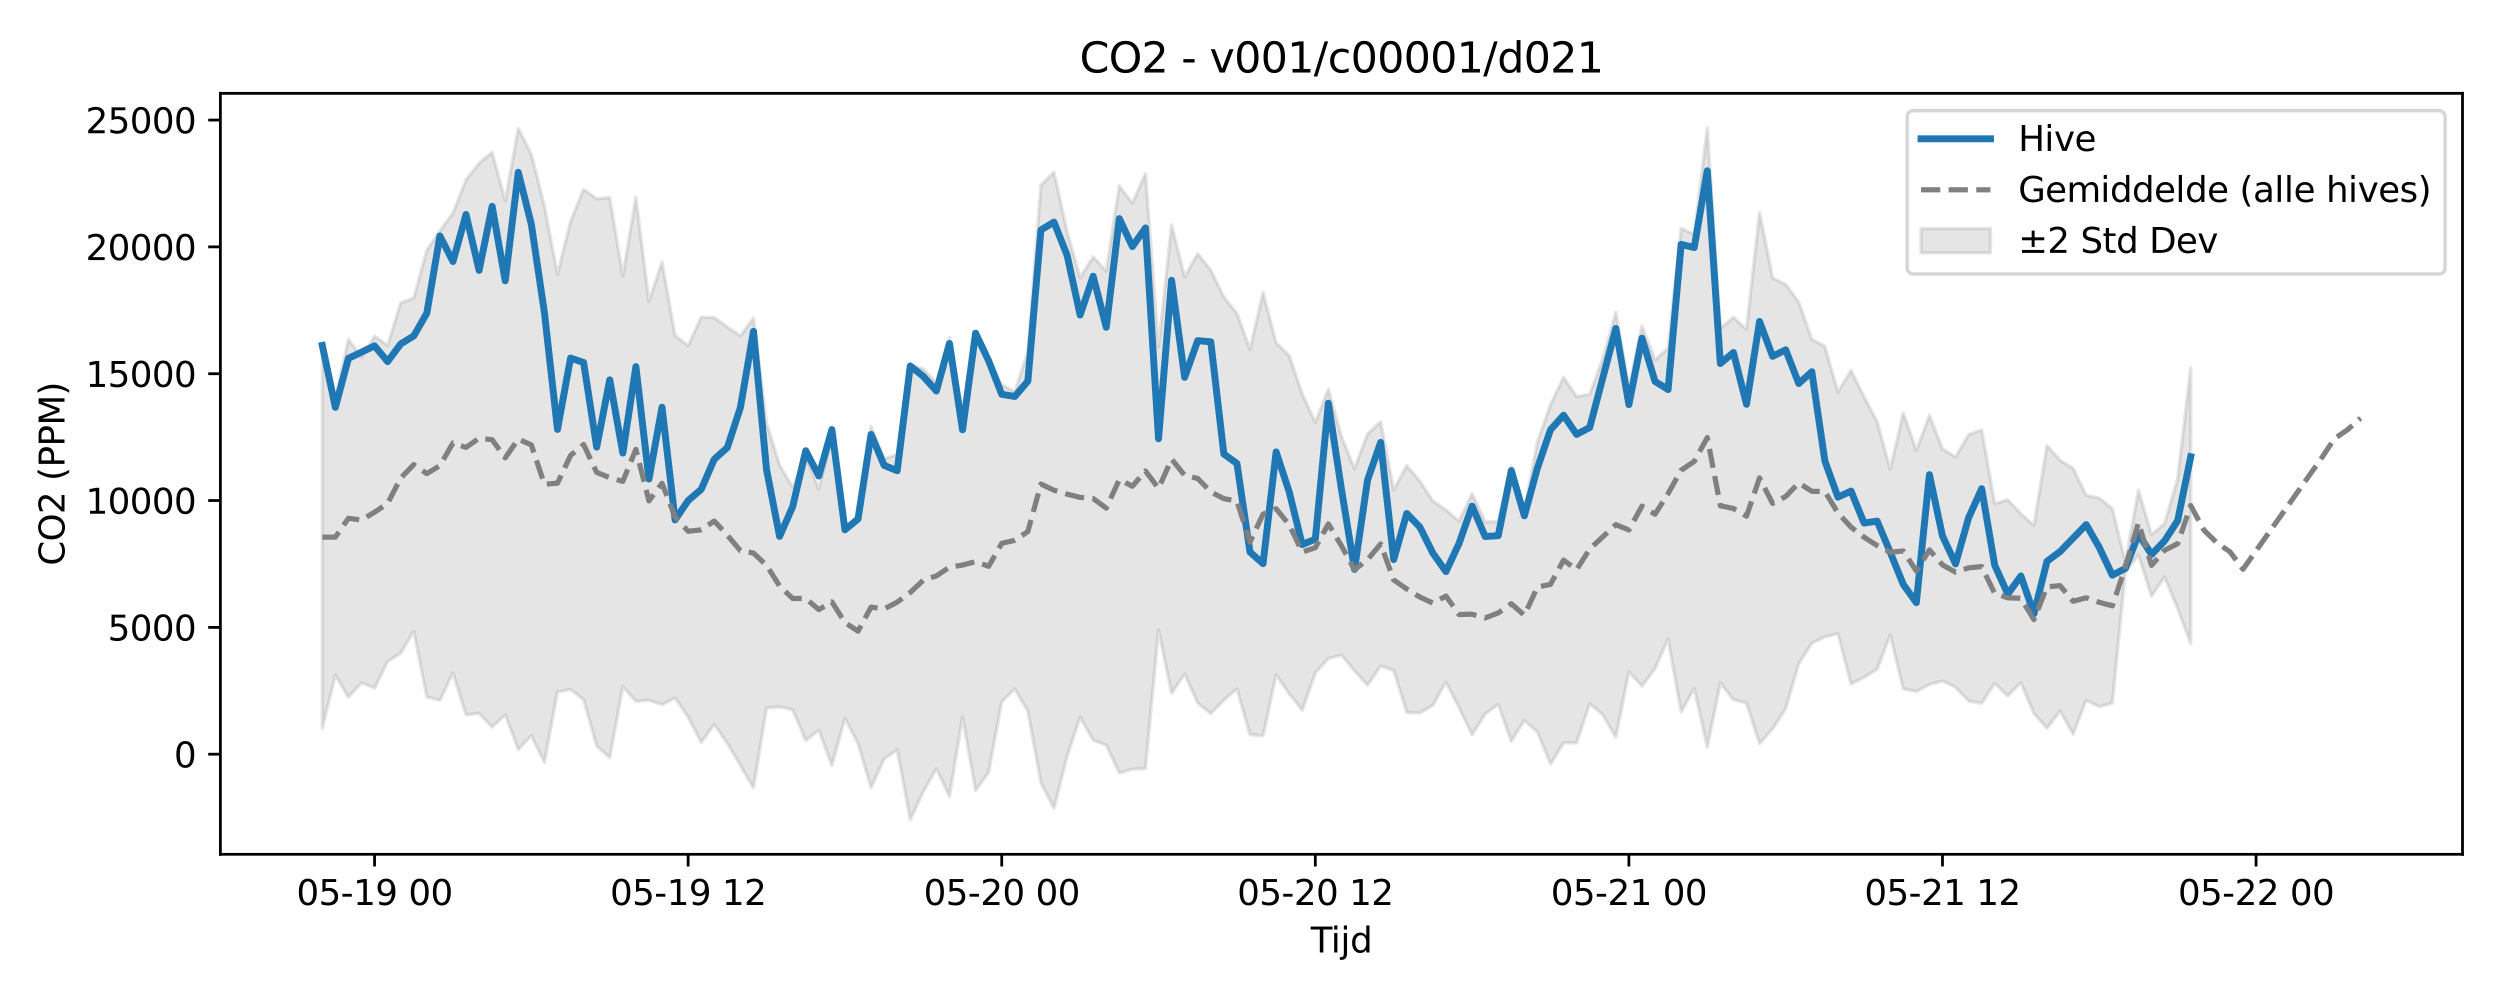 <?xml version="1.0" encoding="utf-8" standalone="no"?>
<!DOCTYPE svg PUBLIC "-//W3C//DTD SVG 1.1//EN"
  "http://www.w3.org/Graphics/SVG/1.1/DTD/svg11.dtd">
<svg xmlns:xlink="http://www.w3.org/1999/xlink" width="720pt" height="288pt" viewBox="0 0 720 288" xmlns="http://www.w3.org/2000/svg" version="1.1">
 <defs>
  <style type="text/css">*{stroke-linejoin: round; stroke-linecap: butt}</style>
 </defs>
 <g id="figure_1">
  <g id="patch_1">
   <path d="M 0 288 
L 720 288 
L 720 0 
L 0 0 
z
" style="fill: #ffffff"/>
  </g>
  <g id="axes_1">
   <g id="patch_2">
    <path d="M 63.47 246.04 
L 709.2 246.04 
L 709.2 26.88 
L 63.47 26.88 
z
" style="fill: #ffffff"/>
   </g>
   <g id="FillBetweenPolyCollection_1">
    <defs>
     <path id="m76bda08cf4" d="M 92.821 -188.352 
L 92.821 -78.25 
L 96.584 -93.55 
L 100.347 -87.184 
L 104.11 -91.374 
L 107.873 -89.809 
L 111.636 -97.475 
L 115.399 -99.892 
L 119.162 -106.175 
L 122.925 -87.254 
L 126.688 -86.297 
L 130.451 -94.209 
L 134.214 -82.093 
L 137.977 -82.581 
L 141.74 -78.581 
L 145.503 -82.148 
L 149.266 -72.137 
L 153.029 -76.142 
L 156.792 -68.441 
L 160.555 -88.715 
L 164.318 -89.424 
L 168.081 -86.488 
L 171.844 -73.146 
L 175.607 -69.78 
L 179.37 -90.232 
L 183.133 -86 
L 186.896 -86.339 
L 190.659 -85.08 
L 194.422 -86.954 
L 198.185 -81.518 
L 201.948 -74.172 
L 205.711 -79.349 
L 209.474 -73.909 
L 213.237 -67.546 
L 217 -61.051 
L 220.763 -84.072 
L 224.526 -84.425 
L 228.289 -83.593 
L 232.052 -74.73 
L 235.815 -77.698 
L 239.578 -67.581 
L 243.341 -81.087 
L 247.104 -73.909 
L 250.867 -61.094 
L 254.63 -69.449 
L 258.393 -72.015 
L 262.156 -51.922 
L 265.919 -60.007 
L 269.682 -66.601 
L 273.445 -58.593 
L 277.208 -81.572 
L 280.971 -60.356 
L 284.734 -65.531 
L 288.497 -85.868 
L 292.26 -89.541 
L 296.023 -83.178 
L 299.786 -62.541 
L 303.549 -55.208 
L 307.312 -70.129 
L 311.075 -81.447 
L 314.838 -74.806 
L 318.601 -73.417 
L 322.364 -65.348 
L 326.127 -66.472 
L 329.89 -66.68 
L 333.653 -106.562 
L 337.416 -88.341 
L 341.179 -93.891 
L 344.942 -85.511 
L 348.705 -82.473 
L 352.468 -86.34 
L 356.231 -89.598 
L 359.994 -76.428 
L 363.757 -76.089 
L 367.52 -93.656 
L 371.283 -88.179 
L 375.046 -83.486 
L 378.809 -94.196 
L 382.572 -98.364 
L 386.335 -99.318 
L 390.098 -94.811 
L 393.861 -90.655 
L 397.624 -96.177 
L 401.387 -94.948 
L 405.15 -82.833 
L 408.913 -82.635 
L 412.676 -84.902 
L 416.439 -91.534 
L 420.202 -84.144 
L 423.965 -76.373 
L 427.728 -82.382 
L 431.491 -85.145 
L 435.254 -74.478 
L 439.017 -80.532 
L 442.78 -77.148 
L 446.543 -67.971 
L 450.306 -73.996 
L 454.069 -74.087 
L 457.832 -85.327 
L 461.595 -82.117 
L 465.358 -75.716 
L 469.121 -94.561 
L 472.884 -90.396 
L 476.647 -95.426 
L 480.41 -103.976 
L 484.173 -82.947 
L 487.936 -89.729 
L 491.699 -72.811 
L 495.462 -91.271 
L 499.225 -86.48 
L 502.988 -85.539 
L 506.751 -73.82 
L 510.514 -78.064 
L 514.277 -83.926 
L 518.04 -96.824 
L 521.803 -102.758 
L 525.566 -104.578 
L 529.329 -105.465 
L 533.092 -91.041 
L 536.855 -92.908 
L 540.618 -95.242 
L 544.381 -105.082 
L 548.144 -89.593 
L 551.907 -88.852 
L 555.67 -90.853 
L 559.433 -91.895 
L 563.196 -90.087 
L 566.959 -86.063 
L 570.722 -85.452 
L 574.485 -91.189 
L 578.248 -87.582 
L 582.011 -91.37 
L 585.774 -82.476 
L 589.537 -78.259 
L 593.3 -83.213 
L 597.063 -76.554 
L 600.826 -86.334 
L 604.589 -84.487 
L 608.352 -85.501 
L 612.115 -123.43 
L 615.878 -128.125 
L 619.641 -116.312 
L 623.404 -121.818 
L 627.167 -112.67 
L 630.93 -102.674 
L 630.93 -182.142 
L 630.93 -182.142 
L 627.167 -150.167 
L 623.404 -137.227 
L 619.641 -134.049 
L 615.878 -146.805 
L 612.115 -126.068 
L 608.352 -141.528 
L 604.589 -144.585 
L 600.826 -145.337 
L 597.063 -153.119 
L 593.3 -155.438 
L 589.537 -159.706 
L 585.774 -136.651 
L 582.011 -140.023 
L 578.248 -144.064 
L 574.485 -142.917 
L 570.722 -164.194 
L 566.959 -162.847 
L 563.196 -156.348 
L 559.433 -158.743 
L 555.67 -168.38 
L 551.907 -158.223 
L 548.144 -169.051 
L 544.381 -152.83 
L 540.618 -166.508 
L 536.855 -173.663 
L 533.092 -181.344 
L 529.329 -175.07 
L 525.566 -188.27 
L 521.803 -190.257 
L 518.04 -200.997 
L 514.277 -206.087 
L 510.514 -207.968 
L 506.751 -226.905 
L 502.988 -193.142 
L 499.225 -196.616 
L 495.462 -193.403 
L 491.699 -251.158 
L 487.936 -220.485 
L 484.173 -222.19 
L 480.41 -187.751 
L 476.647 -184.381 
L 472.884 -194.09 
L 469.121 -176.171 
L 465.358 -198.084 
L 461.595 -184.673 
L 457.832 -174.437 
L 454.069 -173.773 
L 450.306 -179.361 
L 446.543 -171.44 
L 442.78 -160.708 
L 439.017 -141.087 
L 435.254 -153.766 
L 431.491 -137.804 
L 427.728 -137.699 
L 423.965 -145.844 
L 420.202 -137.918 
L 416.439 -141.122 
L 412.676 -143.702 
L 408.913 -149.465 
L 405.15 -153.881 
L 401.387 -147.001 
L 397.624 -166.499 
L 393.861 -163.046 
L 390.098 -152.999 
L 386.335 -162.313 
L 382.572 -175.866 
L 378.809 -166.333 
L 375.046 -174.541 
L 371.283 -185.61 
L 367.52 -189.29 
L 363.757 -203.765 
L 359.994 -187.356 
L 356.231 -197.812 
L 352.468 -202.427 
L 348.705 -210.209 
L 344.942 -214.903 
L 341.179 -208.321 
L 337.416 -223.208 
L 333.653 -188.123 
L 329.89 -238.031 
L 326.127 -229.453 
L 322.364 -234.466 
L 318.601 -209.884 
L 314.838 -214.028 
L 311.075 -208.036 
L 307.312 -221.268 
L 303.549 -238.397 
L 299.786 -234.667 
L 296.023 -186.665 
L 292.26 -175.232 
L 288.497 -177.168 
L 284.734 -184.267 
L 280.971 -192.148 
L 277.208 -168.948 
L 273.445 -190.741 
L 269.682 -177.665 
L 265.919 -181.794 
L 262.156 -182.842 
L 258.393 -157.124 
L 254.63 -155.814 
L 250.867 -165.223 
L 247.104 -138.535 
L 243.341 -136.335 
L 239.578 -161.749 
L 235.815 -147.17 
L 232.052 -156.538 
L 228.289 -147.678 
L 224.526 -154.018 
L 220.763 -166.227 
L 217 -196.412 
L 213.237 -191.265 
L 209.474 -193.789 
L 205.711 -196.531 
L 201.948 -196.645 
L 198.185 -188.458 
L 194.422 -191.358 
L 190.659 -212.551 
L 186.896 -201.131 
L 183.133 -231.193 
L 179.37 -208.488 
L 175.607 -231.092 
L 171.844 -230.78 
L 168.081 -233.457 
L 164.318 -224.229 
L 160.555 -208.994 
L 156.792 -228.601 
L 153.029 -243.563 
L 149.266 -250.978 
L 145.503 -230.111 
L 141.74 -244.143 
L 137.977 -240.997 
L 134.214 -236.192 
L 130.451 -226.629 
L 126.688 -221.498 
L 122.925 -215.916 
L 119.162 -202.193 
L 115.399 -200.746 
L 111.636 -188.539 
L 107.873 -191.169 
L 104.11 -185.066 
L 100.347 -190.288 
L 96.584 -173.07 
L 92.821 -188.352 
z
" style="stroke: #808080; stroke-opacity: 0.2"/>
    </defs>
    <g clip-path="url(#p1969a73a0b)">
     <use xlink:href="#m76bda08cf4" x="0" y="288" style="fill: #808080; fill-opacity: 0.2; stroke: #808080; stroke-opacity: 0.2"/>
    </g>
   </g>
   <g id="matplotlib.axis_1">
    <g id="xtick_1">
     <g id="line2d_1">
      <defs>
       <path id="m451a7d406c" d="M 0 0 
L 0 3.5 
" style="stroke: #000000; stroke-width: 0.8"/>
      </defs>
      <g>
       <use xlink:href="#m451a7d406c" x="107.873" y="246.04" style="stroke: #000000; stroke-width: 0.8"/>
      </g>
     </g>
     <g id="text_1">
      <!-- 05-19 00 -->
      <g transform="translate(85.393 260.638) scale(0.1 -0.1)">
       <defs>
        <path id="DejaVuSans-30" d="M 2034 4250 
Q 1547 4250 1301 3770 
Q 1056 3291 1056 2328 
Q 1056 1369 1301 889 
Q 1547 409 2034 409 
Q 2525 409 2770 889 
Q 3016 1369 3016 2328 
Q 3016 3291 2770 3770 
Q 2525 4250 2034 4250 
z
M 2034 4750 
Q 2819 4750 3233 4129 
Q 3647 3509 3647 2328 
Q 3647 1150 3233 529 
Q 2819 -91 2034 -91 
Q 1250 -91 836 529 
Q 422 1150 422 2328 
Q 422 3509 836 4129 
Q 1250 4750 2034 4750 
z
" transform="scale(0.016)"/>
        <path id="DejaVuSans-35" d="M 691 4666 
L 3169 4666 
L 3169 4134 
L 1269 4134 
L 1269 2991 
Q 1406 3038 1543 3061 
Q 1681 3084 1819 3084 
Q 2600 3084 3056 2656 
Q 3513 2228 3513 1497 
Q 3513 744 3044 326 
Q 2575 -91 1722 -91 
Q 1428 -91 1123 -41 
Q 819 9 494 109 
L 494 744 
Q 775 591 1075 516 
Q 1375 441 1709 441 
Q 2250 441 2565 725 
Q 2881 1009 2881 1497 
Q 2881 1984 2565 2268 
Q 2250 2553 1709 2553 
Q 1456 2553 1204 2497 
Q 953 2441 691 2322 
L 691 4666 
z
" transform="scale(0.016)"/>
        <path id="DejaVuSans-2d" d="M 313 2009 
L 1997 2009 
L 1997 1497 
L 313 1497 
L 313 2009 
z
" transform="scale(0.016)"/>
        <path id="DejaVuSans-31" d="M 794 531 
L 1825 531 
L 1825 4091 
L 703 3866 
L 703 4441 
L 1819 4666 
L 2450 4666 
L 2450 531 
L 3481 531 
L 3481 0 
L 794 0 
L 794 531 
z
" transform="scale(0.016)"/>
        <path id="DejaVuSans-39" d="M 703 97 
L 703 672 
Q 941 559 1184 500 
Q 1428 441 1663 441 
Q 2288 441 2617 861 
Q 2947 1281 2994 2138 
Q 2813 1869 2534 1725 
Q 2256 1581 1919 1581 
Q 1219 1581 811 2004 
Q 403 2428 403 3163 
Q 403 3881 828 4315 
Q 1253 4750 1959 4750 
Q 2769 4750 3195 4129 
Q 3622 3509 3622 2328 
Q 3622 1225 3098 567 
Q 2575 -91 1691 -91 
Q 1453 -91 1209 -44 
Q 966 3 703 97 
z
M 1959 2075 
Q 2384 2075 2632 2365 
Q 2881 2656 2881 3163 
Q 2881 3666 2632 3958 
Q 2384 4250 1959 4250 
Q 1534 4250 1286 3958 
Q 1038 3666 1038 3163 
Q 1038 2656 1286 2365 
Q 1534 2075 1959 2075 
z
" transform="scale(0.016)"/>
        <path id="DejaVuSans-20" transform="scale(0.016)"/>
       </defs>
       <use xlink:href="#DejaVuSans-30"/>
       <use xlink:href="#DejaVuSans-35" transform="translate(63.623 0)"/>
       <use xlink:href="#DejaVuSans-2d" transform="translate(127.246 0)"/>
       <use xlink:href="#DejaVuSans-31" transform="translate(163.33 0)"/>
       <use xlink:href="#DejaVuSans-39" transform="translate(226.953 0)"/>
       <use xlink:href="#DejaVuSans-20" transform="translate(290.576 0)"/>
       <use xlink:href="#DejaVuSans-30" transform="translate(322.363 0)"/>
       <use xlink:href="#DejaVuSans-30" transform="translate(385.986 0)"/>
      </g>
     </g>
    </g>
    <g id="xtick_2">
     <g id="line2d_2">
      <g>
       <use xlink:href="#m451a7d406c" x="198.185" y="246.04" style="stroke: #000000; stroke-width: 0.8"/>
      </g>
     </g>
     <g id="text_2">
      <!-- 05-19 12 -->
      <g transform="translate(175.705 260.638) scale(0.1 -0.1)">
       <defs>
        <path id="DejaVuSans-32" d="M 1228 531 
L 3431 531 
L 3431 0 
L 469 0 
L 469 531 
Q 828 903 1448 1529 
Q 2069 2156 2228 2338 
Q 2531 2678 2651 2914 
Q 2772 3150 2772 3378 
Q 2772 3750 2511 3984 
Q 2250 4219 1831 4219 
Q 1534 4219 1204 4116 
Q 875 4013 500 3803 
L 500 4441 
Q 881 4594 1212 4672 
Q 1544 4750 1819 4750 
Q 2544 4750 2975 4387 
Q 3406 4025 3406 3419 
Q 3406 3131 3298 2873 
Q 3191 2616 2906 2266 
Q 2828 2175 2409 1742 
Q 1991 1309 1228 531 
z
" transform="scale(0.016)"/>
       </defs>
       <use xlink:href="#DejaVuSans-30"/>
       <use xlink:href="#DejaVuSans-35" transform="translate(63.623 0)"/>
       <use xlink:href="#DejaVuSans-2d" transform="translate(127.246 0)"/>
       <use xlink:href="#DejaVuSans-31" transform="translate(163.33 0)"/>
       <use xlink:href="#DejaVuSans-39" transform="translate(226.953 0)"/>
       <use xlink:href="#DejaVuSans-20" transform="translate(290.576 0)"/>
       <use xlink:href="#DejaVuSans-31" transform="translate(322.363 0)"/>
       <use xlink:href="#DejaVuSans-32" transform="translate(385.986 0)"/>
      </g>
     </g>
    </g>
    <g id="xtick_3">
     <g id="line2d_3">
      <g>
       <use xlink:href="#m451a7d406c" x="288.497" y="246.04" style="stroke: #000000; stroke-width: 0.8"/>
      </g>
     </g>
     <g id="text_3">
      <!-- 05-20 00 -->
      <g transform="translate(266.017 260.638) scale(0.1 -0.1)">
       <use xlink:href="#DejaVuSans-30"/>
       <use xlink:href="#DejaVuSans-35" transform="translate(63.623 0)"/>
       <use xlink:href="#DejaVuSans-2d" transform="translate(127.246 0)"/>
       <use xlink:href="#DejaVuSans-32" transform="translate(163.33 0)"/>
       <use xlink:href="#DejaVuSans-30" transform="translate(226.953 0)"/>
       <use xlink:href="#DejaVuSans-20" transform="translate(290.576 0)"/>
       <use xlink:href="#DejaVuSans-30" transform="translate(322.363 0)"/>
       <use xlink:href="#DejaVuSans-30" transform="translate(385.986 0)"/>
      </g>
     </g>
    </g>
    <g id="xtick_4">
     <g id="line2d_4">
      <g>
       <use xlink:href="#m451a7d406c" x="378.809" y="246.04" style="stroke: #000000; stroke-width: 0.8"/>
      </g>
     </g>
     <g id="text_4">
      <!-- 05-20 12 -->
      <g transform="translate(356.329 260.638) scale(0.1 -0.1)">
       <use xlink:href="#DejaVuSans-30"/>
       <use xlink:href="#DejaVuSans-35" transform="translate(63.623 0)"/>
       <use xlink:href="#DejaVuSans-2d" transform="translate(127.246 0)"/>
       <use xlink:href="#DejaVuSans-32" transform="translate(163.33 0)"/>
       <use xlink:href="#DejaVuSans-30" transform="translate(226.953 0)"/>
       <use xlink:href="#DejaVuSans-20" transform="translate(290.576 0)"/>
       <use xlink:href="#DejaVuSans-31" transform="translate(322.363 0)"/>
       <use xlink:href="#DejaVuSans-32" transform="translate(385.986 0)"/>
      </g>
     </g>
    </g>
    <g id="xtick_5">
     <g id="line2d_5">
      <g>
       <use xlink:href="#m451a7d406c" x="469.121" y="246.04" style="stroke: #000000; stroke-width: 0.8"/>
      </g>
     </g>
     <g id="text_5">
      <!-- 05-21 00 -->
      <g transform="translate(446.64 260.638) scale(0.1 -0.1)">
       <use xlink:href="#DejaVuSans-30"/>
       <use xlink:href="#DejaVuSans-35" transform="translate(63.623 0)"/>
       <use xlink:href="#DejaVuSans-2d" transform="translate(127.246 0)"/>
       <use xlink:href="#DejaVuSans-32" transform="translate(163.33 0)"/>
       <use xlink:href="#DejaVuSans-31" transform="translate(226.953 0)"/>
       <use xlink:href="#DejaVuSans-20" transform="translate(290.576 0)"/>
       <use xlink:href="#DejaVuSans-30" transform="translate(322.363 0)"/>
       <use xlink:href="#DejaVuSans-30" transform="translate(385.986 0)"/>
      </g>
     </g>
    </g>
    <g id="xtick_6">
     <g id="line2d_6">
      <g>
       <use xlink:href="#m451a7d406c" x="559.433" y="246.04" style="stroke: #000000; stroke-width: 0.8"/>
      </g>
     </g>
     <g id="text_6">
      <!-- 05-21 12 -->
      <g transform="translate(536.952 260.638) scale(0.1 -0.1)">
       <use xlink:href="#DejaVuSans-30"/>
       <use xlink:href="#DejaVuSans-35" transform="translate(63.623 0)"/>
       <use xlink:href="#DejaVuSans-2d" transform="translate(127.246 0)"/>
       <use xlink:href="#DejaVuSans-32" transform="translate(163.33 0)"/>
       <use xlink:href="#DejaVuSans-31" transform="translate(226.953 0)"/>
       <use xlink:href="#DejaVuSans-20" transform="translate(290.576 0)"/>
       <use xlink:href="#DejaVuSans-31" transform="translate(322.363 0)"/>
       <use xlink:href="#DejaVuSans-32" transform="translate(385.986 0)"/>
      </g>
     </g>
    </g>
    <g id="xtick_7">
     <g id="line2d_7">
      <g>
       <use xlink:href="#m451a7d406c" x="649.745" y="246.04" style="stroke: #000000; stroke-width: 0.8"/>
      </g>
     </g>
     <g id="text_7">
      <!-- 05-22 00 -->
      <g transform="translate(627.264 260.638) scale(0.1 -0.1)">
       <use xlink:href="#DejaVuSans-30"/>
       <use xlink:href="#DejaVuSans-35" transform="translate(63.623 0)"/>
       <use xlink:href="#DejaVuSans-2d" transform="translate(127.246 0)"/>
       <use xlink:href="#DejaVuSans-32" transform="translate(163.33 0)"/>
       <use xlink:href="#DejaVuSans-32" transform="translate(226.953 0)"/>
       <use xlink:href="#DejaVuSans-20" transform="translate(290.576 0)"/>
       <use xlink:href="#DejaVuSans-30" transform="translate(322.363 0)"/>
       <use xlink:href="#DejaVuSans-30" transform="translate(385.986 0)"/>
      </g>
     </g>
    </g>
    <g id="text_8">
     <!-- Tijd -->
     <g transform="translate(377.485 274.317) scale(0.1 -0.1)">
      <defs>
       <path id="DejaVuSans-54" d="M -19 4666 
L 3928 4666 
L 3928 4134 
L 2272 4134 
L 2272 0 
L 1638 0 
L 1638 4134 
L -19 4134 
L -19 4666 
z
" transform="scale(0.016)"/>
       <path id="DejaVuSans-69" d="M 603 3500 
L 1178 3500 
L 1178 0 
L 603 0 
L 603 3500 
z
M 603 4863 
L 1178 4863 
L 1178 4134 
L 603 4134 
L 603 4863 
z
" transform="scale(0.016)"/>
       <path id="DejaVuSans-6a" d="M 603 3500 
L 1178 3500 
L 1178 -63 
Q 1178 -731 923 -1031 
Q 669 -1331 103 -1331 
L -116 -1331 
L -116 -844 
L 38 -844 
Q 366 -844 484 -692 
Q 603 -541 603 -63 
L 603 3500 
z
M 603 4863 
L 1178 4863 
L 1178 4134 
L 603 4134 
L 603 4863 
z
" transform="scale(0.016)"/>
       <path id="DejaVuSans-64" d="M 2906 2969 
L 2906 4863 
L 3481 4863 
L 3481 0 
L 2906 0 
L 2906 525 
Q 2725 213 2448 61 
Q 2172 -91 1784 -91 
Q 1150 -91 751 415 
Q 353 922 353 1747 
Q 353 2572 751 3078 
Q 1150 3584 1784 3584 
Q 2172 3584 2448 3432 
Q 2725 3281 2906 2969 
z
M 947 1747 
Q 947 1113 1208 752 
Q 1469 391 1925 391 
Q 2381 391 2643 752 
Q 2906 1113 2906 1747 
Q 2906 2381 2643 2742 
Q 2381 3103 1925 3103 
Q 1469 3103 1208 2742 
Q 947 2381 947 1747 
z
" transform="scale(0.016)"/>
      </defs>
      <use xlink:href="#DejaVuSans-54"/>
      <use xlink:href="#DejaVuSans-69" transform="translate(57.959 0)"/>
      <use xlink:href="#DejaVuSans-6a" transform="translate(85.742 0)"/>
      <use xlink:href="#DejaVuSans-64" transform="translate(113.525 0)"/>
     </g>
    </g>
   </g>
   <g id="matplotlib.axis_2">
    <g id="ytick_1">
     <g id="line2d_8">
      <defs>
       <path id="m7804cf7e05" d="M 0 0 
L -3.5 0 
" style="stroke: #000000; stroke-width: 0.8"/>
      </defs>
      <g>
       <use xlink:href="#m7804cf7e05" x="63.47" y="217.214" style="stroke: #000000; stroke-width: 0.8"/>
      </g>
     </g>
     <g id="text_9">
      <!-- 0 -->
      <g transform="translate(50.108 221.013) scale(0.1 -0.1)">
       <use xlink:href="#DejaVuSans-30"/>
      </g>
     </g>
    </g>
    <g id="ytick_2">
     <g id="line2d_9">
      <g>
       <use xlink:href="#m7804cf7e05" x="63.47" y="180.685" style="stroke: #000000; stroke-width: 0.8"/>
      </g>
     </g>
     <g id="text_10">
      <!-- 5000 -->
      <g transform="translate(31.02 184.485) scale(0.1 -0.1)">
       <use xlink:href="#DejaVuSans-35"/>
       <use xlink:href="#DejaVuSans-30" transform="translate(63.623 0)"/>
       <use xlink:href="#DejaVuSans-30" transform="translate(127.246 0)"/>
       <use xlink:href="#DejaVuSans-30" transform="translate(190.869 0)"/>
      </g>
     </g>
    </g>
    <g id="ytick_3">
     <g id="line2d_10">
      <g>
       <use xlink:href="#m7804cf7e05" x="63.47" y="144.157" style="stroke: #000000; stroke-width: 0.8"/>
      </g>
     </g>
     <g id="text_11">
      <!-- 10000 -->
      <g transform="translate(24.657 147.956) scale(0.1 -0.1)">
       <use xlink:href="#DejaVuSans-31"/>
       <use xlink:href="#DejaVuSans-30" transform="translate(63.623 0)"/>
       <use xlink:href="#DejaVuSans-30" transform="translate(127.246 0)"/>
       <use xlink:href="#DejaVuSans-30" transform="translate(190.869 0)"/>
       <use xlink:href="#DejaVuSans-30" transform="translate(254.492 0)"/>
      </g>
     </g>
    </g>
    <g id="ytick_4">
     <g id="line2d_11">
      <g>
       <use xlink:href="#m7804cf7e05" x="63.47" y="107.629" style="stroke: #000000; stroke-width: 0.8"/>
      </g>
     </g>
     <g id="text_12">
      <!-- 15000 -->
      <g transform="translate(24.657 111.428) scale(0.1 -0.1)">
       <use xlink:href="#DejaVuSans-31"/>
       <use xlink:href="#DejaVuSans-35" transform="translate(63.623 0)"/>
       <use xlink:href="#DejaVuSans-30" transform="translate(127.246 0)"/>
       <use xlink:href="#DejaVuSans-30" transform="translate(190.869 0)"/>
       <use xlink:href="#DejaVuSans-30" transform="translate(254.492 0)"/>
      </g>
     </g>
    </g>
    <g id="ytick_5">
     <g id="line2d_12">
      <g>
       <use xlink:href="#m7804cf7e05" x="63.47" y="71.101" style="stroke: #000000; stroke-width: 0.8"/>
      </g>
     </g>
     <g id="text_13">
      <!-- 20000 -->
      <g transform="translate(24.657 74.9) scale(0.1 -0.1)">
       <use xlink:href="#DejaVuSans-32"/>
       <use xlink:href="#DejaVuSans-30" transform="translate(63.623 0)"/>
       <use xlink:href="#DejaVuSans-30" transform="translate(127.246 0)"/>
       <use xlink:href="#DejaVuSans-30" transform="translate(190.869 0)"/>
       <use xlink:href="#DejaVuSans-30" transform="translate(254.492 0)"/>
      </g>
     </g>
    </g>
    <g id="ytick_6">
     <g id="line2d_13">
      <g>
       <use xlink:href="#m7804cf7e05" x="63.47" y="34.573" style="stroke: #000000; stroke-width: 0.8"/>
      </g>
     </g>
     <g id="text_14">
      <!-- 25000 -->
      <g transform="translate(24.657 38.372) scale(0.1 -0.1)">
       <use xlink:href="#DejaVuSans-32"/>
       <use xlink:href="#DejaVuSans-35" transform="translate(63.623 0)"/>
       <use xlink:href="#DejaVuSans-30" transform="translate(127.246 0)"/>
       <use xlink:href="#DejaVuSans-30" transform="translate(190.869 0)"/>
       <use xlink:href="#DejaVuSans-30" transform="translate(254.492 0)"/>
      </g>
     </g>
    </g>
    <g id="text_15">
     <!-- CO2 (PPM) -->
     <g transform="translate(18.578 162.903) rotate(-90) scale(0.1 -0.1)">
      <defs>
       <path id="DejaVuSans-43" d="M 4122 4306 
L 4122 3641 
Q 3803 3938 3442 4084 
Q 3081 4231 2675 4231 
Q 1875 4231 1450 3742 
Q 1025 3253 1025 2328 
Q 1025 1406 1450 917 
Q 1875 428 2675 428 
Q 3081 428 3442 575 
Q 3803 722 4122 1019 
L 4122 359 
Q 3791 134 3420 21 
Q 3050 -91 2638 -91 
Q 1578 -91 968 557 
Q 359 1206 359 2328 
Q 359 3453 968 4101 
Q 1578 4750 2638 4750 
Q 3056 4750 3426 4639 
Q 3797 4528 4122 4306 
z
" transform="scale(0.016)"/>
       <path id="DejaVuSans-4f" d="M 2522 4238 
Q 1834 4238 1429 3725 
Q 1025 3213 1025 2328 
Q 1025 1447 1429 934 
Q 1834 422 2522 422 
Q 3209 422 3611 934 
Q 4013 1447 4013 2328 
Q 4013 3213 3611 3725 
Q 3209 4238 2522 4238 
z
M 2522 4750 
Q 3503 4750 4090 4092 
Q 4678 3434 4678 2328 
Q 4678 1225 4090 567 
Q 3503 -91 2522 -91 
Q 1538 -91 948 565 
Q 359 1222 359 2328 
Q 359 3434 948 4092 
Q 1538 4750 2522 4750 
z
" transform="scale(0.016)"/>
       <path id="DejaVuSans-28" d="M 1984 4856 
Q 1566 4138 1362 3434 
Q 1159 2731 1159 2009 
Q 1159 1288 1364 580 
Q 1569 -128 1984 -844 
L 1484 -844 
Q 1016 -109 783 600 
Q 550 1309 550 2009 
Q 550 2706 781 3412 
Q 1013 4119 1484 4856 
L 1984 4856 
z
" transform="scale(0.016)"/>
       <path id="DejaVuSans-50" d="M 1259 4147 
L 1259 2394 
L 2053 2394 
Q 2494 2394 2734 2622 
Q 2975 2850 2975 3272 
Q 2975 3691 2734 3919 
Q 2494 4147 2053 4147 
L 1259 4147 
z
M 628 4666 
L 2053 4666 
Q 2838 4666 3239 4311 
Q 3641 3956 3641 3272 
Q 3641 2581 3239 2228 
Q 2838 1875 2053 1875 
L 1259 1875 
L 1259 0 
L 628 0 
L 628 4666 
z
" transform="scale(0.016)"/>
       <path id="DejaVuSans-4d" d="M 628 4666 
L 1569 4666 
L 2759 1491 
L 3956 4666 
L 4897 4666 
L 4897 0 
L 4281 0 
L 4281 4097 
L 3078 897 
L 2444 897 
L 1241 4097 
L 1241 0 
L 628 0 
L 628 4666 
z
" transform="scale(0.016)"/>
       <path id="DejaVuSans-29" d="M 513 4856 
L 1013 4856 
Q 1481 4119 1714 3412 
Q 1947 2706 1947 2009 
Q 1947 1309 1714 600 
Q 1481 -109 1013 -844 
L 513 -844 
Q 928 -128 1133 580 
Q 1338 1288 1338 2009 
Q 1338 2731 1133 3434 
Q 928 4138 513 4856 
z
" transform="scale(0.016)"/>
      </defs>
      <use xlink:href="#DejaVuSans-43"/>
      <use xlink:href="#DejaVuSans-4f" transform="translate(69.824 0)"/>
      <use xlink:href="#DejaVuSans-32" transform="translate(148.535 0)"/>
      <use xlink:href="#DejaVuSans-20" transform="translate(212.158 0)"/>
      <use xlink:href="#DejaVuSans-28" transform="translate(243.945 0)"/>
      <use xlink:href="#DejaVuSans-50" transform="translate(282.959 0)"/>
      <use xlink:href="#DejaVuSans-50" transform="translate(343.262 0)"/>
      <use xlink:href="#DejaVuSans-4d" transform="translate(403.564 0)"/>
      <use xlink:href="#DejaVuSans-29" transform="translate(489.844 0)"/>
     </g>
    </g>
   </g>
   <g id="line2d_14">
    <path d="M 92.821 99.476 
L 96.584 117.311 
L 100.347 103.216 
L 107.873 99.612 
L 111.636 104.139 
L 115.399 99.057 
L 119.162 96.751 
L 122.925 90.178 
L 126.688 67.95 
L 130.451 75.316 
L 134.214 61.779 
L 137.977 77.862 
L 141.74 59.43 
L 145.503 80.868 
L 149.266 49.632 
L 153.029 64.606 
L 156.792 90.032 
L 160.555 123.675 
L 164.318 103.131 
L 168.081 104.395 
L 171.844 128.762 
L 175.607 109.399 
L 179.37 130.481 
L 183.133 105.598 
L 186.896 137.977 
L 190.659 117.28 
L 194.422 149.735 
L 198.185 144.16 
L 201.948 140.935 
L 205.711 132.253 
L 209.474 128.891 
L 213.237 117.358 
L 217 95.421 
L 220.763 135.264 
L 224.526 154.47 
L 228.289 145.922 
L 232.052 129.824 
L 235.815 137.093 
L 239.578 123.714 
L 243.341 152.578 
L 247.104 149.466 
L 250.867 125.121 
L 254.63 134.029 
L 258.393 135.566 
L 262.156 105.401 
L 265.919 108.408 
L 269.682 112.604 
L 273.445 98.921 
L 277.208 123.782 
L 280.971 95.964 
L 284.734 103.91 
L 288.497 113.566 
L 292.26 114.187 
L 296.023 109.757 
L 299.786 66.23 
L 303.549 63.97 
L 307.312 73.475 
L 311.075 90.731 
L 314.838 79.563 
L 318.601 94.256 
L 322.364 62.97 
L 326.127 71.02 
L 329.89 65.648 
L 333.653 126.361 
L 337.416 80.73 
L 341.179 108.664 
L 344.942 98.11 
L 348.705 98.446 
L 352.468 130.759 
L 356.231 133.479 
L 359.994 158.988 
L 363.757 162.323 
L 367.52 130.16 
L 371.283 141.648 
L 375.046 156.84 
L 378.809 155.273 
L 382.572 116.133 
L 386.335 140.899 
L 390.098 163.992 
L 393.861 138.215 
L 397.624 127.416 
L 401.387 161.157 
L 405.15 147.89 
L 408.913 151.801 
L 412.676 159.32 
L 416.439 164.613 
L 420.202 156.511 
L 423.965 145.779 
L 427.728 154.513 
L 431.491 154.276 
L 435.254 135.541 
L 439.017 148.56 
L 442.78 134.779 
L 446.543 123.774 
L 450.306 119.586 
L 454.069 125.102 
L 457.832 123.127 
L 465.358 94.598 
L 469.121 116.535 
L 472.884 97.406 
L 476.647 109.84 
L 480.41 112.185 
L 484.173 70.385 
L 487.936 71.298 
L 491.699 49.191 
L 495.462 104.699 
L 499.225 101.521 
L 502.988 116.432 
L 506.751 92.589 
L 510.514 102.622 
L 514.277 100.747 
L 518.04 110.445 
L 521.803 107.064 
L 525.566 132.773 
L 529.329 143.178 
L 533.092 141.422 
L 536.855 150.637 
L 540.618 150.085 
L 544.381 159.032 
L 548.144 168.321 
L 551.907 173.555 
L 555.67 136.705 
L 559.433 154.353 
L 563.196 162.397 
L 566.959 149.114 
L 570.722 140.75 
L 574.485 162.816 
L 578.248 171.098 
L 582.011 165.879 
L 585.774 176.759 
L 589.537 161.647 
L 593.3 158.856 
L 600.826 151.09 
L 604.589 157.66 
L 608.352 165.653 
L 612.115 163.717 
L 615.878 153.837 
L 619.641 159.684 
L 623.404 155.754 
L 627.167 149.953 
L 630.93 131.544 
L 630.93 131.544 
" clip-path="url(#p1969a73a0b)" style="fill: none; stroke: #1f77b4; stroke-width: 2; stroke-linecap: square"/>
   </g>
   <g id="line2d_15">
    <path d="M 92.821 154.699 
L 96.584 154.69 
L 100.347 149.264 
L 104.11 149.78 
L 107.873 147.511 
L 111.636 144.993 
L 115.399 137.681 
L 119.162 133.816 
L 122.925 136.415 
L 126.688 134.103 
L 130.451 127.581 
L 134.214 128.858 
L 137.977 126.211 
L 141.74 126.638 
L 145.503 131.871 
L 149.266 126.443 
L 153.029 128.148 
L 156.792 139.479 
L 160.555 139.146 
L 164.318 131.173 
L 168.081 128.027 
L 171.844 136.037 
L 175.607 137.564 
L 179.37 138.64 
L 183.133 129.403 
L 186.896 144.265 
L 190.659 139.185 
L 194.422 148.844 
L 198.185 153.012 
L 201.948 152.592 
L 205.711 150.06 
L 209.474 154.151 
L 213.237 158.594 
L 217 159.269 
L 220.763 162.85 
L 224.526 168.779 
L 228.289 172.364 
L 232.052 172.366 
L 235.815 175.566 
L 239.578 173.335 
L 243.341 179.289 
L 247.104 181.778 
L 250.867 174.842 
L 254.63 175.369 
L 258.393 173.43 
L 262.156 170.618 
L 265.919 167.099 
L 269.682 165.867 
L 273.445 163.333 
L 277.208 162.74 
L 280.971 161.748 
L 284.734 163.101 
L 288.497 156.482 
L 292.26 155.613 
L 296.023 153.078 
L 299.786 139.396 
L 303.549 141.197 
L 307.312 142.301 
L 311.075 143.259 
L 314.838 143.583 
L 318.601 146.35 
L 322.364 138.093 
L 326.127 140.038 
L 329.89 135.645 
L 333.653 140.657 
L 337.416 132.225 
L 341.179 136.894 
L 344.942 137.793 
L 348.705 141.659 
L 352.468 143.617 
L 356.231 144.295 
L 359.994 156.108 
L 363.757 148.073 
L 367.52 146.527 
L 371.283 151.106 
L 375.046 158.986 
L 378.809 157.736 
L 382.572 150.885 
L 386.335 157.184 
L 390.098 164.095 
L 393.861 161.15 
L 397.624 156.662 
L 401.387 167.026 
L 405.15 169.643 
L 408.913 171.95 
L 412.676 173.698 
L 416.439 171.672 
L 420.202 176.969 
L 423.965 176.892 
L 427.728 177.959 
L 431.491 176.525 
L 435.254 173.878 
L 439.017 177.191 
L 442.78 169.072 
L 446.543 168.294 
L 450.306 161.321 
L 454.069 164.07 
L 457.832 158.118 
L 465.358 151.1 
L 469.121 152.634 
L 472.884 145.757 
L 476.647 148.097 
L 480.41 142.136 
L 484.173 135.431 
L 487.936 132.893 
L 491.699 126.015 
L 495.462 145.663 
L 499.225 146.452 
L 502.988 148.66 
L 506.751 137.637 
L 510.514 144.984 
L 514.277 142.993 
L 518.04 139.089 
L 521.803 141.492 
L 525.566 141.576 
L 529.329 147.733 
L 533.092 151.808 
L 536.855 154.714 
L 540.618 157.125 
L 544.381 159.044 
L 548.144 158.678 
L 551.907 164.463 
L 555.67 158.383 
L 559.433 162.681 
L 563.196 164.783 
L 566.959 163.545 
L 570.722 163.177 
L 574.485 170.947 
L 578.248 172.177 
L 582.011 172.304 
L 585.774 178.437 
L 589.537 169.018 
L 593.3 168.675 
L 597.063 173.163 
L 600.826 172.164 
L 604.589 173.464 
L 608.352 174.485 
L 612.115 163.251 
L 615.878 150.535 
L 619.641 162.819 
L 623.404 158.478 
L 627.167 156.582 
L 630.93 145.592 
L 634.693 152.629 
L 638.456 156.345 
L 642.219 158.9 
L 645.982 163.945 
L 668.56 131.997 
L 672.323 126.339 
L 676.086 123.753 
L 679.849 120.431 
L 679.849 120.431 
" clip-path="url(#p1969a73a0b)" style="fill: none; stroke-dasharray: 5.55,2.4; stroke-dashoffset: 0; stroke: #808080; stroke-width: 1.5"/>
   </g>
   <g id="patch_3">
    <path d="M 63.47 246.04 
L 63.47 26.88 
" style="fill: none; stroke: #000000; stroke-width: 0.8; stroke-linejoin: miter; stroke-linecap: square"/>
   </g>
   <g id="patch_4">
    <path d="M 709.2 246.04 
L 709.2 26.88 
" style="fill: none; stroke: #000000; stroke-width: 0.8; stroke-linejoin: miter; stroke-linecap: square"/>
   </g>
   <g id="patch_5">
    <path d="M 63.47 246.04 
L 709.2 246.04 
" style="fill: none; stroke: #000000; stroke-width: 0.8; stroke-linejoin: miter; stroke-linecap: square"/>
   </g>
   <g id="patch_6">
    <path d="M 63.47 26.88 
L 709.2 26.88 
" style="fill: none; stroke: #000000; stroke-width: 0.8; stroke-linejoin: miter; stroke-linecap: square"/>
   </g>
   <g id="text_16">
    <!-- CO2 - v001/c00001/d021 -->
    <g transform="translate(310.932 20.88) scale(0.12 -0.12)">
     <defs>
      <path id="DejaVuSans-76" d="M 191 3500 
L 800 3500 
L 1894 563 
L 2988 3500 
L 3597 3500 
L 2284 0 
L 1503 0 
L 191 3500 
z
" transform="scale(0.016)"/>
      <path id="DejaVuSans-2f" d="M 1625 4666 
L 2156 4666 
L 531 -594 
L 0 -594 
L 1625 4666 
z
" transform="scale(0.016)"/>
      <path id="DejaVuSans-63" d="M 3122 3366 
L 3122 2828 
Q 2878 2963 2633 3030 
Q 2388 3097 2138 3097 
Q 1578 3097 1268 2742 
Q 959 2388 959 1747 
Q 959 1106 1268 751 
Q 1578 397 2138 397 
Q 2388 397 2633 464 
Q 2878 531 3122 666 
L 3122 134 
Q 2881 22 2623 -34 
Q 2366 -91 2075 -91 
Q 1284 -91 818 406 
Q 353 903 353 1747 
Q 353 2603 823 3093 
Q 1294 3584 2113 3584 
Q 2378 3584 2631 3529 
Q 2884 3475 3122 3366 
z
" transform="scale(0.016)"/>
     </defs>
     <use xlink:href="#DejaVuSans-43"/>
     <use xlink:href="#DejaVuSans-4f" transform="translate(69.824 0)"/>
     <use xlink:href="#DejaVuSans-32" transform="translate(148.535 0)"/>
     <use xlink:href="#DejaVuSans-20" transform="translate(212.158 0)"/>
     <use xlink:href="#DejaVuSans-2d" transform="translate(243.945 0)"/>
     <use xlink:href="#DejaVuSans-20" transform="translate(280.029 0)"/>
     <use xlink:href="#DejaVuSans-76" transform="translate(311.816 0)"/>
     <use xlink:href="#DejaVuSans-30" transform="translate(370.996 0)"/>
     <use xlink:href="#DejaVuSans-30" transform="translate(434.619 0)"/>
     <use xlink:href="#DejaVuSans-31" transform="translate(498.242 0)"/>
     <use xlink:href="#DejaVuSans-2f" transform="translate(561.865 0)"/>
     <use xlink:href="#DejaVuSans-63" transform="translate(595.557 0)"/>
     <use xlink:href="#DejaVuSans-30" transform="translate(650.537 0)"/>
     <use xlink:href="#DejaVuSans-30" transform="translate(714.16 0)"/>
     <use xlink:href="#DejaVuSans-30" transform="translate(777.783 0)"/>
     <use xlink:href="#DejaVuSans-30" transform="translate(841.406 0)"/>
     <use xlink:href="#DejaVuSans-31" transform="translate(905.029 0)"/>
     <use xlink:href="#DejaVuSans-2f" transform="translate(968.652 0)"/>
     <use xlink:href="#DejaVuSans-64" transform="translate(1002.344 0)"/>
     <use xlink:href="#DejaVuSans-30" transform="translate(1065.82 0)"/>
     <use xlink:href="#DejaVuSans-32" transform="translate(1129.443 0)"/>
     <use xlink:href="#DejaVuSans-31" transform="translate(1193.066 0)"/>
    </g>
   </g>
   <g id="legend_1">
    <g id="patch_7">
     <path d="M 551.256 78.914 
L 702.2 78.914 
Q 704.2 78.914 704.2 76.914 
L 704.2 33.88 
Q 704.2 31.88 702.2 31.88 
L 551.256 31.88 
Q 549.256 31.88 549.256 33.88 
L 549.256 76.914 
Q 549.256 78.914 551.256 78.914 
z
" style="fill: #ffffff; opacity: 0.8; stroke: #cccccc; stroke-linejoin: miter"/>
    </g>
    <g id="line2d_16">
     <path d="M 553.256 39.978 
L 563.256 39.978 
L 573.256 39.978 
" style="fill: none; stroke: #1f77b4; stroke-width: 2; stroke-linecap: square"/>
    </g>
    <g id="text_17">
     <!-- Hive -->
     <g transform="translate(581.256 43.478) scale(0.1 -0.1)">
      <defs>
       <path id="DejaVuSans-48" d="M 628 4666 
L 1259 4666 
L 1259 2753 
L 3553 2753 
L 3553 4666 
L 4184 4666 
L 4184 0 
L 3553 0 
L 3553 2222 
L 1259 2222 
L 1259 0 
L 628 0 
L 628 4666 
z
" transform="scale(0.016)"/>
       <path id="DejaVuSans-65" d="M 3597 1894 
L 3597 1613 
L 953 1613 
Q 991 1019 1311 708 
Q 1631 397 2203 397 
Q 2534 397 2845 478 
Q 3156 559 3463 722 
L 3463 178 
Q 3153 47 2828 -22 
Q 2503 -91 2169 -91 
Q 1331 -91 842 396 
Q 353 884 353 1716 
Q 353 2575 817 3079 
Q 1281 3584 2069 3584 
Q 2775 3584 3186 3129 
Q 3597 2675 3597 1894 
z
M 3022 2063 
Q 3016 2534 2758 2815 
Q 2500 3097 2075 3097 
Q 1594 3097 1305 2825 
Q 1016 2553 972 2059 
L 3022 2063 
z
" transform="scale(0.016)"/>
      </defs>
      <use xlink:href="#DejaVuSans-48"/>
      <use xlink:href="#DejaVuSans-69" transform="translate(75.195 0)"/>
      <use xlink:href="#DejaVuSans-76" transform="translate(102.979 0)"/>
      <use xlink:href="#DejaVuSans-65" transform="translate(162.158 0)"/>
     </g>
    </g>
    <g id="line2d_17">
     <path d="M 553.256 54.657 
L 563.256 54.657 
L 573.256 54.657 
" style="fill: none; stroke-dasharray: 5.55,2.4; stroke-dashoffset: 0; stroke: #808080; stroke-width: 1.5"/>
    </g>
    <g id="text_18">
     <!-- Gemiddelde (alle hives) -->
     <g transform="translate(581.256 58.157) scale(0.1 -0.1)">
      <defs>
       <path id="DejaVuSans-47" d="M 3809 666 
L 3809 1919 
L 2778 1919 
L 2778 2438 
L 4434 2438 
L 4434 434 
Q 4069 175 3628 42 
Q 3188 -91 2688 -91 
Q 1594 -91 976 548 
Q 359 1188 359 2328 
Q 359 3472 976 4111 
Q 1594 4750 2688 4750 
Q 3144 4750 3555 4637 
Q 3966 4525 4313 4306 
L 4313 3634 
Q 3963 3931 3569 4081 
Q 3175 4231 2741 4231 
Q 1884 4231 1454 3753 
Q 1025 3275 1025 2328 
Q 1025 1384 1454 906 
Q 1884 428 2741 428 
Q 3075 428 3337 486 
Q 3600 544 3809 666 
z
" transform="scale(0.016)"/>
       <path id="DejaVuSans-6d" d="M 3328 2828 
Q 3544 3216 3844 3400 
Q 4144 3584 4550 3584 
Q 5097 3584 5394 3201 
Q 5691 2819 5691 2113 
L 5691 0 
L 5113 0 
L 5113 2094 
Q 5113 2597 4934 2840 
Q 4756 3084 4391 3084 
Q 3944 3084 3684 2787 
Q 3425 2491 3425 1978 
L 3425 0 
L 2847 0 
L 2847 2094 
Q 2847 2600 2669 2842 
Q 2491 3084 2119 3084 
Q 1678 3084 1418 2786 
Q 1159 2488 1159 1978 
L 1159 0 
L 581 0 
L 581 3500 
L 1159 3500 
L 1159 2956 
Q 1356 3278 1631 3431 
Q 1906 3584 2284 3584 
Q 2666 3584 2933 3390 
Q 3200 3197 3328 2828 
z
" transform="scale(0.016)"/>
       <path id="DejaVuSans-6c" d="M 603 4863 
L 1178 4863 
L 1178 0 
L 603 0 
L 603 4863 
z
" transform="scale(0.016)"/>
       <path id="DejaVuSans-61" d="M 2194 1759 
Q 1497 1759 1228 1600 
Q 959 1441 959 1056 
Q 959 750 1161 570 
Q 1363 391 1709 391 
Q 2188 391 2477 730 
Q 2766 1069 2766 1631 
L 2766 1759 
L 2194 1759 
z
M 3341 1997 
L 3341 0 
L 2766 0 
L 2766 531 
Q 2569 213 2275 61 
Q 1981 -91 1556 -91 
Q 1019 -91 701 211 
Q 384 513 384 1019 
Q 384 1609 779 1909 
Q 1175 2209 1959 2209 
L 2766 2209 
L 2766 2266 
Q 2766 2663 2505 2880 
Q 2244 3097 1772 3097 
Q 1472 3097 1187 3025 
Q 903 2953 641 2809 
L 641 3341 
Q 956 3463 1253 3523 
Q 1550 3584 1831 3584 
Q 2591 3584 2966 3190 
Q 3341 2797 3341 1997 
z
" transform="scale(0.016)"/>
       <path id="DejaVuSans-68" d="M 3513 2113 
L 3513 0 
L 2938 0 
L 2938 2094 
Q 2938 2591 2744 2837 
Q 2550 3084 2163 3084 
Q 1697 3084 1428 2787 
Q 1159 2491 1159 1978 
L 1159 0 
L 581 0 
L 581 4863 
L 1159 4863 
L 1159 2956 
Q 1366 3272 1645 3428 
Q 1925 3584 2291 3584 
Q 2894 3584 3203 3211 
Q 3513 2838 3513 2113 
z
" transform="scale(0.016)"/>
       <path id="DejaVuSans-73" d="M 2834 3397 
L 2834 2853 
Q 2591 2978 2328 3040 
Q 2066 3103 1784 3103 
Q 1356 3103 1142 2972 
Q 928 2841 928 2578 
Q 928 2378 1081 2264 
Q 1234 2150 1697 2047 
L 1894 2003 
Q 2506 1872 2764 1633 
Q 3022 1394 3022 966 
Q 3022 478 2636 193 
Q 2250 -91 1575 -91 
Q 1294 -91 989 -36 
Q 684 19 347 128 
L 347 722 
Q 666 556 975 473 
Q 1284 391 1588 391 
Q 1994 391 2212 530 
Q 2431 669 2431 922 
Q 2431 1156 2273 1281 
Q 2116 1406 1581 1522 
L 1381 1569 
Q 847 1681 609 1914 
Q 372 2147 372 2553 
Q 372 3047 722 3315 
Q 1072 3584 1716 3584 
Q 2034 3584 2315 3537 
Q 2597 3491 2834 3397 
z
" transform="scale(0.016)"/>
      </defs>
      <use xlink:href="#DejaVuSans-47"/>
      <use xlink:href="#DejaVuSans-65" transform="translate(77.49 0)"/>
      <use xlink:href="#DejaVuSans-6d" transform="translate(139.014 0)"/>
      <use xlink:href="#DejaVuSans-69" transform="translate(236.426 0)"/>
      <use xlink:href="#DejaVuSans-64" transform="translate(264.209 0)"/>
      <use xlink:href="#DejaVuSans-64" transform="translate(327.686 0)"/>
      <use xlink:href="#DejaVuSans-65" transform="translate(391.162 0)"/>
      <use xlink:href="#DejaVuSans-6c" transform="translate(452.686 0)"/>
      <use xlink:href="#DejaVuSans-64" transform="translate(480.469 0)"/>
      <use xlink:href="#DejaVuSans-65" transform="translate(543.945 0)"/>
      <use xlink:href="#DejaVuSans-20" transform="translate(605.469 0)"/>
      <use xlink:href="#DejaVuSans-28" transform="translate(637.256 0)"/>
      <use xlink:href="#DejaVuSans-61" transform="translate(676.27 0)"/>
      <use xlink:href="#DejaVuSans-6c" transform="translate(737.549 0)"/>
      <use xlink:href="#DejaVuSans-6c" transform="translate(765.332 0)"/>
      <use xlink:href="#DejaVuSans-65" transform="translate(793.115 0)"/>
      <use xlink:href="#DejaVuSans-20" transform="translate(854.639 0)"/>
      <use xlink:href="#DejaVuSans-68" transform="translate(886.426 0)"/>
      <use xlink:href="#DejaVuSans-69" transform="translate(949.805 0)"/>
      <use xlink:href="#DejaVuSans-76" transform="translate(977.588 0)"/>
      <use xlink:href="#DejaVuSans-65" transform="translate(1036.768 0)"/>
      <use xlink:href="#DejaVuSans-73" transform="translate(1098.291 0)"/>
      <use xlink:href="#DejaVuSans-29" transform="translate(1150.391 0)"/>
     </g>
    </g>
    <g id="patch_8">
     <path d="M 553.256 72.835 
L 573.256 72.835 
L 573.256 65.835 
L 553.256 65.835 
z
" style="fill: #808080; fill-opacity: 0.2; stroke: #808080; stroke-opacity: 0.2; stroke-linejoin: miter"/>
    </g>
    <g id="text_19">
     <!-- ±2 Std Dev -->
     <g transform="translate(581.256 72.835) scale(0.1 -0.1)">
      <defs>
       <path id="DejaVuSans-b1" d="M 2944 4013 
L 2944 2803 
L 4684 2803 
L 4684 2272 
L 2944 2272 
L 2944 1063 
L 2419 1063 
L 2419 2272 
L 678 2272 
L 678 2803 
L 2419 2803 
L 2419 4013 
L 2944 4013 
z
M 678 531 
L 4684 531 
L 4684 0 
L 678 0 
L 678 531 
z
" transform="scale(0.016)"/>
       <path id="DejaVuSans-53" d="M 3425 4513 
L 3425 3897 
Q 3066 4069 2747 4153 
Q 2428 4238 2131 4238 
Q 1616 4238 1336 4038 
Q 1056 3838 1056 3469 
Q 1056 3159 1242 3001 
Q 1428 2844 1947 2747 
L 2328 2669 
Q 3034 2534 3370 2195 
Q 3706 1856 3706 1288 
Q 3706 609 3251 259 
Q 2797 -91 1919 -91 
Q 1588 -91 1214 -16 
Q 841 59 441 206 
L 441 856 
Q 825 641 1194 531 
Q 1563 422 1919 422 
Q 2459 422 2753 634 
Q 3047 847 3047 1241 
Q 3047 1584 2836 1778 
Q 2625 1972 2144 2069 
L 1759 2144 
Q 1053 2284 737 2584 
Q 422 2884 422 3419 
Q 422 4038 858 4394 
Q 1294 4750 2059 4750 
Q 2388 4750 2728 4690 
Q 3069 4631 3425 4513 
z
" transform="scale(0.016)"/>
       <path id="DejaVuSans-74" d="M 1172 4494 
L 1172 3500 
L 2356 3500 
L 2356 3053 
L 1172 3053 
L 1172 1153 
Q 1172 725 1289 603 
Q 1406 481 1766 481 
L 2356 481 
L 2356 0 
L 1766 0 
Q 1100 0 847 248 
Q 594 497 594 1153 
L 594 3053 
L 172 3053 
L 172 3500 
L 594 3500 
L 594 4494 
L 1172 4494 
z
" transform="scale(0.016)"/>
       <path id="DejaVuSans-44" d="M 1259 4147 
L 1259 519 
L 2022 519 
Q 2988 519 3436 956 
Q 3884 1394 3884 2338 
Q 3884 3275 3436 3711 
Q 2988 4147 2022 4147 
L 1259 4147 
z
M 628 4666 
L 1925 4666 
Q 3281 4666 3915 4102 
Q 4550 3538 4550 2338 
Q 4550 1131 3912 565 
Q 3275 0 1925 0 
L 628 0 
L 628 4666 
z
" transform="scale(0.016)"/>
      </defs>
      <use xlink:href="#DejaVuSans-b1"/>
      <use xlink:href="#DejaVuSans-32" transform="translate(83.789 0)"/>
      <use xlink:href="#DejaVuSans-20" transform="translate(147.412 0)"/>
      <use xlink:href="#DejaVuSans-53" transform="translate(179.199 0)"/>
      <use xlink:href="#DejaVuSans-74" transform="translate(242.676 0)"/>
      <use xlink:href="#DejaVuSans-64" transform="translate(281.885 0)"/>
      <use xlink:href="#DejaVuSans-20" transform="translate(345.361 0)"/>
      <use xlink:href="#DejaVuSans-44" transform="translate(377.148 0)"/>
      <use xlink:href="#DejaVuSans-65" transform="translate(454.15 0)"/>
      <use xlink:href="#DejaVuSans-76" transform="translate(515.674 0)"/>
     </g>
    </g>
   </g>
  </g>
 </g>
 <defs>
  <clipPath id="p1969a73a0b">
   <rect x="63.47" y="26.88" width="645.73" height="219.16"/>
  </clipPath>
 </defs>
</svg>
